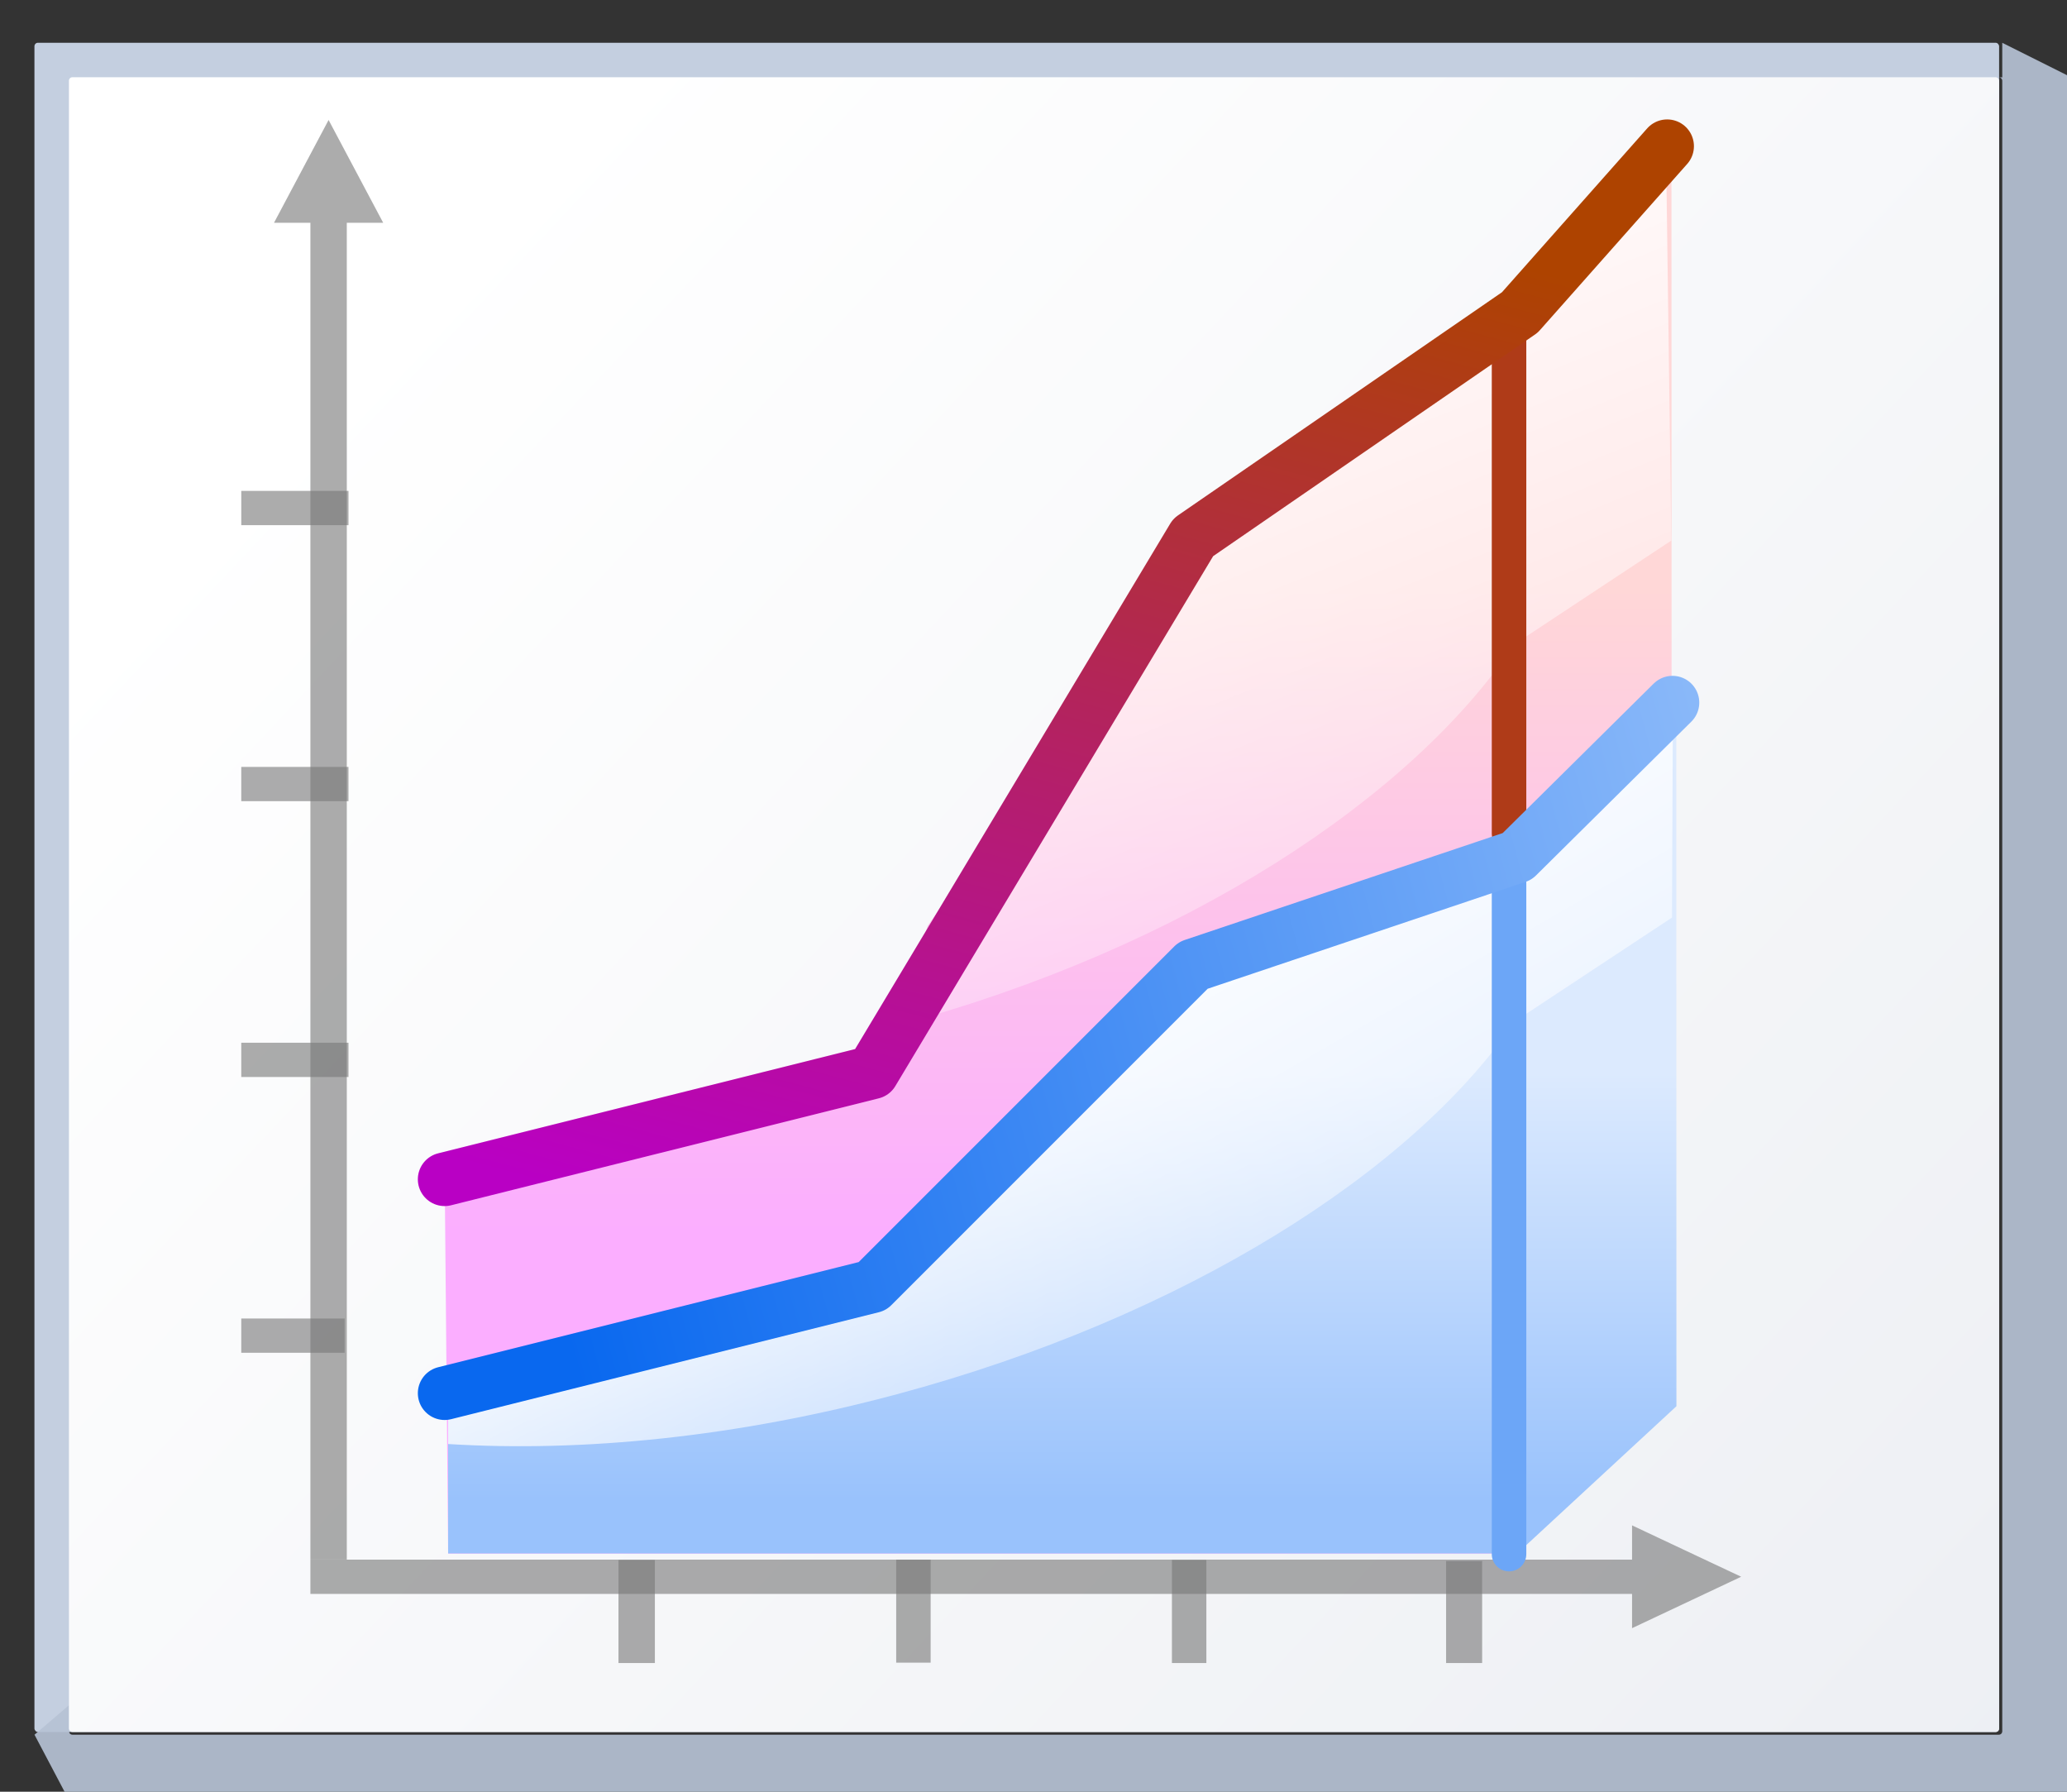 <svg height="52" viewBox="0 0 15.875 13.758" width="60" xmlns="http://www.w3.org/2000/svg" xmlns:xlink="http://www.w3.org/1999/xlink"><rect x="0" y="0" width="15.875" height="13.758" fill="#333333" stroke="none"/><linearGradient id="a"><stop offset="0" stop-color="#fff"/><stop offset="1" stop-color="#fff" stop-opacity="0"/></linearGradient><linearGradient id="b" gradientUnits="userSpaceOnUse" x1="4.515" x2="40.639" y1="274.423" y2="308.289"><stop offset="0" stop-color="#fff"/><stop offset="1" stop-color="#e6e9ef"/></linearGradient><linearGradient id="c" gradientUnits="userSpaceOnUse" x1="4.315" x2="6.579" y1="292.295" y2="283.848"><stop offset="0" stop-color="#b900c4"/><stop offset="1" stop-color="#ae4300"/></linearGradient><linearGradient id="d" gradientUnits="userSpaceOnUse" x1="3.443" x2="15.421" y1="289.783" y2="286.574"><stop offset="0" stop-color="#0968ef"/><stop offset="1" stop-color="#aecffc"/></linearGradient><linearGradient id="e" gradientUnits="userSpaceOnUse" x1="10.546" x2="13.348" xlink:href="#a" y1="284.118" y2="291.015"/><linearGradient id="f" gradientUnits="userSpaceOnUse" x1="9.653" x2="12.321" xlink:href="#a" y1="289.373" y2="293.995"/><linearGradient id="g" gradientUnits="userSpaceOnUse" x1="8.01" x2="8.01" y1="294.71" y2="291.426"><stop offset="0" stop-color="#99c2fc"/><stop offset="1" stop-color="#dceafe"/></linearGradient><linearGradient id="h" gradientUnits="userSpaceOnUse" x1="7.812" x2="7.812" y1="292.662" y2="287.693"><stop offset="0" stop-color="#fbaeff"/><stop offset="1" stop-color="#ffd7d7"/></linearGradient><g transform="matrix(.469 0 0 .469 -0 -125.464)"><rect fill="#c4cfe0" height="27.657" rx=".055" ry=".058" width="32.173" x=".564" y="268.214"/><path d="m123.73 2.201v2.135c-.067 0-.135-0-.201 0 .112.003.201.096.201.213v101.971c0 .118-.091.213-.205.213h-119.053c-.114 0-.207-.095-.207-.213v-1.613l-2.133 1.828 2.133 4.043.215.223h123.305l.213-.223v-106.221l-.213-.221h.213z" fill="#b6c2d4" fill-opacity=".917" transform="matrix(.265 0 0 .265 0 267.631)"/><rect fill="url(#b)" height="27.093" rx=".055" ry=".057" width="31.608" x="1.129" y="268.778"/><path d="m5.381 269.478-.298.561-.596 1.122h.596l-0 21.887h.596l0-21.887h.596l-.596-1.122z" fill="#797979" opacity=".614"/><g fill="#787878" fill-opacity=".616"><path d="m3.951 289.101h1.693v.561h-1.693z"/><path d="m3.951 284.586h1.756v.561h-1.756z"/><path d="m3.951 280.07h1.756v.561h-1.756z"/></g><path d="m28.513 293.329-.596.281-1.191.561v-.561l-21.643 0v-.561l21.643-0v-.561l1.191.561z" fill="#797979" opacity=".614"/><g fill="#787878" fill-opacity=".616"><g transform="matrix(0 -1 -1 0 0 0)"><path d="m-294.742-10.724h1.687v.596h-1.687z"/><path d="m-294.742-19.755h1.687v.564h-1.687z"/><path d="m-294.742-24.271h1.671v.59h-1.671z"/><path d="m-294.736-15.24h1.687v.564h-1.687z"/></g><path d="m3.951 275.551h1.756v.561h-1.756z"/></g><g transform="matrix(2.133 0 0 2.133 -.172 -336.541)"><g stroke-width=".265"><path d="m12.913 284.357c-1.054 1.279-1.745 1.617-3.645 2.963l-2.066 2.983-.345 1.11-3.362.833.026 2.874h8.186v-5.285l1.207-1.191z" fill="url(#h)" fill-rule="evenodd"/><path d="m12.95 288.673-1.244 1.213v-.103l-2.463.821-2.463 2.463-3.259.821v1.231h8.116l-.001.086 1.315-1.216z" fill="url(#g)" fill-rule="evenodd"/><path d="m11.706 289.783-2.463.821-2.463 2.463-3.259.821v.391c1.032.064 2.22-.053 3.445-.382 2.197-.589 3.955-1.702 4.747-2.864l1.204-.795.007-1.601z" fill="url(#f)"/><path d="m11.685 285.657-2.417 1.663-2.489 3.695.186.051c2.215-.594 3.958-1.752 4.741-2.925l1.206-.797-.039-2.865z" fill="url(#e)" fill-rule="evenodd"/><g fill="none" stroke-linecap="round"><path d="m11.666 295.124v-5.4" stroke="#6ca6f7"/><path d="m11.666 289.592v-3.957" stroke="#af3b18"/></g></g><g fill="none" stroke-linecap="round" stroke-linejoin="round" stroke-width=".411"><path d="m3.494 293.889 3.284-.821 2.463-2.463 2.487-.836 1.193-1.181" stroke="url(#d)"/><path d="m3.494 292.247 3.284-.821 2.463-4.106 2.508-1.727 1.131-1.276" stroke="url(#c)"/></g></g></g></svg>
